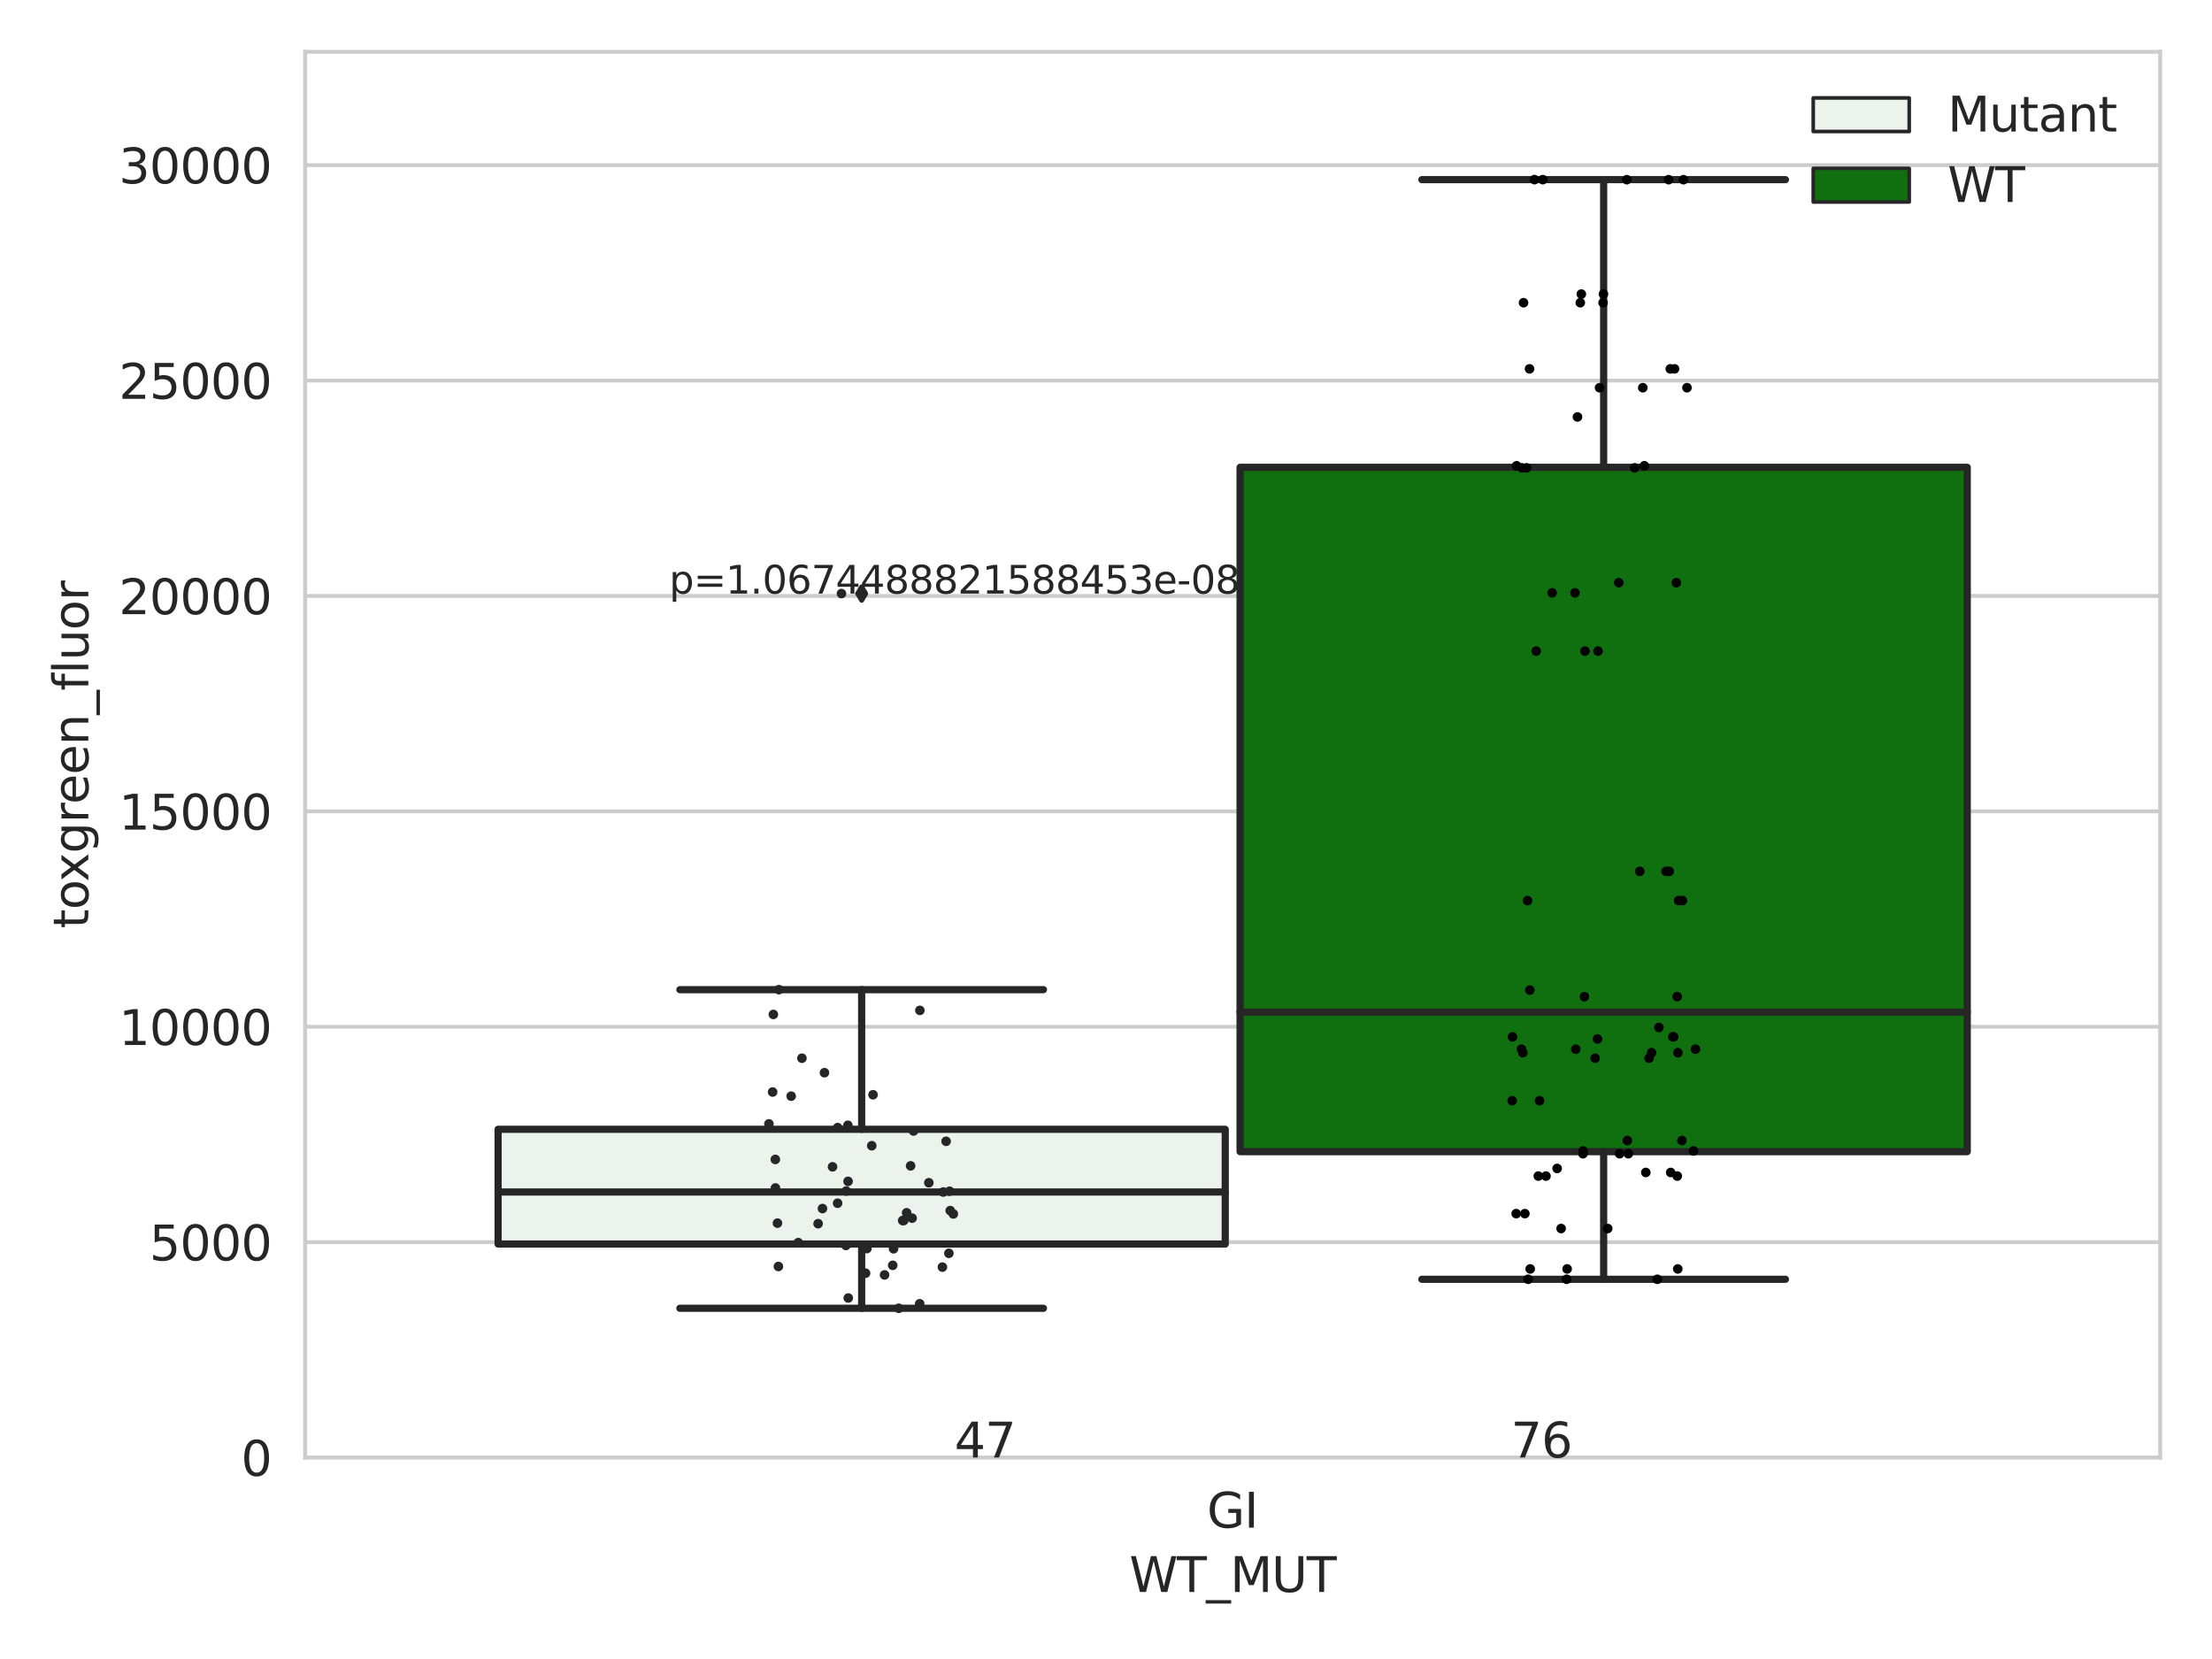 <?xml version="1.0" encoding="utf-8" standalone="no"?>
<!DOCTYPE svg PUBLIC "-//W3C//DTD SVG 1.1//EN"
  "http://www.w3.org/Graphics/SVG/1.1/DTD/svg11.dtd">
<svg xmlns:xlink="http://www.w3.org/1999/xlink" width="460.8pt" height="345.6pt" viewBox="0 0 460.8 345.6" xmlns="http://www.w3.org/2000/svg" version="1.1">
 <defs>
  <style type="text/css">*{stroke-linejoin: round; stroke-linecap: butt}</style>
 </defs>
 <g id="figure_1">
  <g id="patch_1">
   <path d="M 0 345.6 
L 460.8 345.6 
L 460.8 0 
L 0 0 
z
" style="fill: #ffffff"/>
  </g>
  <g id="axes_1">
   <g id="patch_2">
    <path d="M 63.571 303.64 
L 450 303.64 
L 450 10.8 
L 63.571 10.8 
z
" style="fill: #ffffff"/>
   </g>
   <g id="matplotlib.axis_1">
    <g id="xtick_1">
     <g id="text_1">
      <!-- GI -->
      <g style="fill: #262626" transform="translate(251.436 318.238)scale(0.1 -0.1)">
       <defs>
        <path id="DejaVuSans-47" d="M 3809 666 
L 3809 1919 
L 2778 1919 
L 2778 2438 
L 4434 2438 
L 4434 434 
Q 4069 175 3628 42 
Q 3188 -91 2688 -91 
Q 1594 -91 976 548 
Q 359 1188 359 2328 
Q 359 3472 976 4111 
Q 1594 4750 2688 4750 
Q 3144 4750 3555 4637 
Q 3966 4525 4313 4306 
L 4313 3634 
Q 3963 3931 3569 4081 
Q 3175 4231 2741 4231 
Q 1884 4231 1454 3753 
Q 1025 3275 1025 2328 
Q 1025 1384 1454 906 
Q 1884 428 2741 428 
Q 3075 428 3337 486 
Q 3600 544 3809 666 
z
" transform="scale(0.016)"/>
        <path id="DejaVuSans-49" d="M 628 4666 
L 1259 4666 
L 1259 0 
L 628 0 
L 628 4666 
z
" transform="scale(0.016)"/>
       </defs>
       <use xlink:href="#DejaVuSans-47"/>
       <use xlink:href="#DejaVuSans-49" x="77.49"/>
      </g>
     </g>
    </g>
    <g id="text_2">
     <!-- WT_MUT -->
     <g style="fill: #262626" transform="translate(235.261 331.638)scale(0.1 -0.1)">
      <defs>
       <path id="DejaVuSans-57" d="M 213 4666 
L 850 4666 
L 1831 722 
L 2809 4666 
L 3519 4666 
L 4500 722 
L 5478 4666 
L 6119 4666 
L 4947 0 
L 4153 0 
L 3169 4050 
L 2175 0 
L 1381 0 
L 213 4666 
z
" transform="scale(0.016)"/>
       <path id="DejaVuSans-54" d="M -19 4666 
L 3928 4666 
L 3928 4134 
L 2272 4134 
L 2272 0 
L 1638 0 
L 1638 4134 
L -19 4134 
L -19 4666 
z
" transform="scale(0.016)"/>
       <path id="DejaVuSans-5f" d="M 3263 -1063 
L 3263 -1509 
L -63 -1509 
L -63 -1063 
L 3263 -1063 
z
" transform="scale(0.016)"/>
       <path id="DejaVuSans-4d" d="M 628 4666 
L 1569 4666 
L 2759 1491 
L 3956 4666 
L 4897 4666 
L 4897 0 
L 4281 0 
L 4281 4097 
L 3078 897 
L 2444 897 
L 1241 4097 
L 1241 0 
L 628 0 
L 628 4666 
z
" transform="scale(0.016)"/>
       <path id="DejaVuSans-55" d="M 556 4666 
L 1191 4666 
L 1191 1831 
Q 1191 1081 1462 751 
Q 1734 422 2344 422 
Q 2950 422 3222 751 
Q 3494 1081 3494 1831 
L 3494 4666 
L 4128 4666 
L 4128 1753 
Q 4128 841 3676 375 
Q 3225 -91 2344 -91 
Q 1459 -91 1007 375 
Q 556 841 556 1753 
L 556 4666 
z
" transform="scale(0.016)"/>
      </defs>
      <use xlink:href="#DejaVuSans-57"/>
      <use xlink:href="#DejaVuSans-54" x="98.877"/>
      <use xlink:href="#DejaVuSans-5f" x="159.961"/>
      <use xlink:href="#DejaVuSans-4d" x="209.961"/>
      <use xlink:href="#DejaVuSans-55" x="296.24"/>
      <use xlink:href="#DejaVuSans-54" x="369.434"/>
     </g>
    </g>
   </g>
   <g id="matplotlib.axis_2">
    <g id="ytick_1">
     <g id="line2d_1">
      <path d="M 63.571 303.64 
L 450 303.64 
" clip-path="url(#p7b049052c2)" style="fill: none; stroke: #cccccc; stroke-width: 0.8; stroke-linecap: round"/>
     </g>
     <g id="text_3">
      <!-- 0 -->
      <g style="fill: #262626" transform="translate(50.209 307.439)scale(0.1 -0.1)">
       <defs>
        <path id="DejaVuSans-30" d="M 2034 4250 
Q 1547 4250 1301 3770 
Q 1056 3291 1056 2328 
Q 1056 1369 1301 889 
Q 1547 409 2034 409 
Q 2525 409 2770 889 
Q 3016 1369 3016 2328 
Q 3016 3291 2770 3770 
Q 2525 4250 2034 4250 
z
M 2034 4750 
Q 2819 4750 3233 4129 
Q 3647 3509 3647 2328 
Q 3647 1150 3233 529 
Q 2819 -91 2034 -91 
Q 1250 -91 836 529 
Q 422 1150 422 2328 
Q 422 3509 836 4129 
Q 1250 4750 2034 4750 
z
" transform="scale(0.016)"/>
       </defs>
       <use xlink:href="#DejaVuSans-30"/>
      </g>
     </g>
    </g>
    <g id="ytick_2">
     <g id="line2d_2">
      <path d="M 63.571 258.767 
L 450 258.767 
" clip-path="url(#p7b049052c2)" style="fill: none; stroke: #cccccc; stroke-width: 0.8; stroke-linecap: round"/>
     </g>
     <g id="text_4">
      <!-- 5000 -->
      <g style="fill: #262626" transform="translate(31.121 262.566)scale(0.1 -0.1)">
       <defs>
        <path id="DejaVuSans-35" d="M 691 4666 
L 3169 4666 
L 3169 4134 
L 1269 4134 
L 1269 2991 
Q 1406 3038 1543 3061 
Q 1681 3084 1819 3084 
Q 2600 3084 3056 2656 
Q 3513 2228 3513 1497 
Q 3513 744 3044 326 
Q 2575 -91 1722 -91 
Q 1428 -91 1123 -41 
Q 819 9 494 109 
L 494 744 
Q 775 591 1075 516 
Q 1375 441 1709 441 
Q 2250 441 2565 725 
Q 2881 1009 2881 1497 
Q 2881 1984 2565 2268 
Q 2250 2553 1709 2553 
Q 1456 2553 1204 2497 
Q 953 2441 691 2322 
L 691 4666 
z
" transform="scale(0.016)"/>
       </defs>
       <use xlink:href="#DejaVuSans-35"/>
       <use xlink:href="#DejaVuSans-30" x="63.623"/>
       <use xlink:href="#DejaVuSans-30" x="127.246"/>
       <use xlink:href="#DejaVuSans-30" x="190.869"/>
      </g>
     </g>
    </g>
    <g id="ytick_3">
     <g id="line2d_3">
      <path d="M 63.571 213.894 
L 450 213.894 
" clip-path="url(#p7b049052c2)" style="fill: none; stroke: #cccccc; stroke-width: 0.8; stroke-linecap: round"/>
     </g>
     <g id="text_5">
      <!-- 10000 -->
      <g style="fill: #262626" transform="translate(24.759 217.694)scale(0.1 -0.1)">
       <defs>
        <path id="DejaVuSans-31" d="M 794 531 
L 1825 531 
L 1825 4091 
L 703 3866 
L 703 4441 
L 1819 4666 
L 2450 4666 
L 2450 531 
L 3481 531 
L 3481 0 
L 794 0 
L 794 531 
z
" transform="scale(0.016)"/>
       </defs>
       <use xlink:href="#DejaVuSans-31"/>
       <use xlink:href="#DejaVuSans-30" x="63.623"/>
       <use xlink:href="#DejaVuSans-30" x="127.246"/>
       <use xlink:href="#DejaVuSans-30" x="190.869"/>
       <use xlink:href="#DejaVuSans-30" x="254.492"/>
      </g>
     </g>
    </g>
    <g id="ytick_4">
     <g id="line2d_4">
      <path d="M 63.571 169.021 
L 450 169.021 
" clip-path="url(#p7b049052c2)" style="fill: none; stroke: #cccccc; stroke-width: 0.8; stroke-linecap: round"/>
     </g>
     <g id="text_6">
      <!-- 15000 -->
      <g style="fill: #262626" transform="translate(24.759 172.821)scale(0.1 -0.1)">
       <use xlink:href="#DejaVuSans-31"/>
       <use xlink:href="#DejaVuSans-35" x="63.623"/>
       <use xlink:href="#DejaVuSans-30" x="127.246"/>
       <use xlink:href="#DejaVuSans-30" x="190.869"/>
       <use xlink:href="#DejaVuSans-30" x="254.492"/>
      </g>
     </g>
    </g>
    <g id="ytick_5">
     <g id="line2d_5">
      <path d="M 63.571 124.149 
L 450 124.149 
" clip-path="url(#p7b049052c2)" style="fill: none; stroke: #cccccc; stroke-width: 0.8; stroke-linecap: round"/>
     </g>
     <g id="text_7">
      <!-- 20000 -->
      <g style="fill: #262626" transform="translate(24.759 127.948)scale(0.1 -0.1)">
       <defs>
        <path id="DejaVuSans-32" d="M 1228 531 
L 3431 531 
L 3431 0 
L 469 0 
L 469 531 
Q 828 903 1448 1529 
Q 2069 2156 2228 2338 
Q 2531 2678 2651 2914 
Q 2772 3150 2772 3378 
Q 2772 3750 2511 3984 
Q 2250 4219 1831 4219 
Q 1534 4219 1204 4116 
Q 875 4013 500 3803 
L 500 4441 
Q 881 4594 1212 4672 
Q 1544 4750 1819 4750 
Q 2544 4750 2975 4387 
Q 3406 4025 3406 3419 
Q 3406 3131 3298 2873 
Q 3191 2616 2906 2266 
Q 2828 2175 2409 1742 
Q 1991 1309 1228 531 
z
" transform="scale(0.016)"/>
       </defs>
       <use xlink:href="#DejaVuSans-32"/>
       <use xlink:href="#DejaVuSans-30" x="63.623"/>
       <use xlink:href="#DejaVuSans-30" x="127.246"/>
       <use xlink:href="#DejaVuSans-30" x="190.869"/>
       <use xlink:href="#DejaVuSans-30" x="254.492"/>
      </g>
     </g>
    </g>
    <g id="ytick_6">
     <g id="line2d_6">
      <path d="M 63.571 79.276 
L 450 79.276 
" clip-path="url(#p7b049052c2)" style="fill: none; stroke: #cccccc; stroke-width: 0.8; stroke-linecap: round"/>
     </g>
     <g id="text_8">
      <!-- 25000 -->
      <g style="fill: #262626" transform="translate(24.759 83.075)scale(0.1 -0.1)">
       <use xlink:href="#DejaVuSans-32"/>
       <use xlink:href="#DejaVuSans-35" x="63.623"/>
       <use xlink:href="#DejaVuSans-30" x="127.246"/>
       <use xlink:href="#DejaVuSans-30" x="190.869"/>
       <use xlink:href="#DejaVuSans-30" x="254.492"/>
      </g>
     </g>
    </g>
    <g id="ytick_7">
     <g id="line2d_7">
      <path d="M 63.571 34.403 
L 450 34.403 
" clip-path="url(#p7b049052c2)" style="fill: none; stroke: #cccccc; stroke-width: 0.8; stroke-linecap: round"/>
     </g>
     <g id="text_9">
      <!-- 30000 -->
      <g style="fill: #262626" transform="translate(24.759 38.202)scale(0.1 -0.1)">
       <defs>
        <path id="DejaVuSans-33" d="M 2597 2516 
Q 3050 2419 3304 2112 
Q 3559 1806 3559 1356 
Q 3559 666 3084 287 
Q 2609 -91 1734 -91 
Q 1441 -91 1130 -33 
Q 819 25 488 141 
L 488 750 
Q 750 597 1062 519 
Q 1375 441 1716 441 
Q 2309 441 2620 675 
Q 2931 909 2931 1356 
Q 2931 1769 2642 2001 
Q 2353 2234 1838 2234 
L 1294 2234 
L 1294 2753 
L 1863 2753 
Q 2328 2753 2575 2939 
Q 2822 3125 2822 3475 
Q 2822 3834 2567 4026 
Q 2313 4219 1838 4219 
Q 1578 4219 1281 4162 
Q 984 4106 628 3988 
L 628 4550 
Q 988 4650 1302 4700 
Q 1616 4750 1894 4750 
Q 2613 4750 3031 4423 
Q 3450 4097 3450 3541 
Q 3450 3153 3228 2886 
Q 3006 2619 2597 2516 
z
" transform="scale(0.016)"/>
       </defs>
       <use xlink:href="#DejaVuSans-33"/>
       <use xlink:href="#DejaVuSans-30" x="63.623"/>
       <use xlink:href="#DejaVuSans-30" x="127.246"/>
       <use xlink:href="#DejaVuSans-30" x="190.869"/>
       <use xlink:href="#DejaVuSans-30" x="254.492"/>
      </g>
     </g>
    </g>
    <g id="text_10">
     <!-- toxgreen_fluor -->
     <g style="fill: #262626" transform="translate(18.401 193.415)rotate(-90)scale(0.1 -0.1)">
      <defs>
       <path id="DejaVuSans-74" d="M 1172 4494 
L 1172 3500 
L 2356 3500 
L 2356 3053 
L 1172 3053 
L 1172 1153 
Q 1172 725 1289 603 
Q 1406 481 1766 481 
L 2356 481 
L 2356 0 
L 1766 0 
Q 1100 0 847 248 
Q 594 497 594 1153 
L 594 3053 
L 172 3053 
L 172 3500 
L 594 3500 
L 594 4494 
L 1172 4494 
z
" transform="scale(0.016)"/>
       <path id="DejaVuSans-6f" d="M 1959 3097 
Q 1497 3097 1228 2736 
Q 959 2375 959 1747 
Q 959 1119 1226 758 
Q 1494 397 1959 397 
Q 2419 397 2687 759 
Q 2956 1122 2956 1747 
Q 2956 2369 2687 2733 
Q 2419 3097 1959 3097 
z
M 1959 3584 
Q 2709 3584 3137 3096 
Q 3566 2609 3566 1747 
Q 3566 888 3137 398 
Q 2709 -91 1959 -91 
Q 1206 -91 779 398 
Q 353 888 353 1747 
Q 353 2609 779 3096 
Q 1206 3584 1959 3584 
z
" transform="scale(0.016)"/>
       <path id="DejaVuSans-78" d="M 3513 3500 
L 2247 1797 
L 3578 0 
L 2900 0 
L 1881 1375 
L 863 0 
L 184 0 
L 1544 1831 
L 300 3500 
L 978 3500 
L 1906 2253 
L 2834 3500 
L 3513 3500 
z
" transform="scale(0.016)"/>
       <path id="DejaVuSans-67" d="M 2906 1791 
Q 2906 2416 2648 2759 
Q 2391 3103 1925 3103 
Q 1463 3103 1205 2759 
Q 947 2416 947 1791 
Q 947 1169 1205 825 
Q 1463 481 1925 481 
Q 2391 481 2648 825 
Q 2906 1169 2906 1791 
z
M 3481 434 
Q 3481 -459 3084 -895 
Q 2688 -1331 1869 -1331 
Q 1566 -1331 1297 -1286 
Q 1028 -1241 775 -1147 
L 775 -588 
Q 1028 -725 1275 -790 
Q 1522 -856 1778 -856 
Q 2344 -856 2625 -561 
Q 2906 -266 2906 331 
L 2906 616 
Q 2728 306 2450 153 
Q 2172 0 1784 0 
Q 1141 0 747 490 
Q 353 981 353 1791 
Q 353 2603 747 3093 
Q 1141 3584 1784 3584 
Q 2172 3584 2450 3431 
Q 2728 3278 2906 2969 
L 2906 3500 
L 3481 3500 
L 3481 434 
z
" transform="scale(0.016)"/>
       <path id="DejaVuSans-72" d="M 2631 2963 
Q 2534 3019 2420 3045 
Q 2306 3072 2169 3072 
Q 1681 3072 1420 2755 
Q 1159 2438 1159 1844 
L 1159 0 
L 581 0 
L 581 3500 
L 1159 3500 
L 1159 2956 
Q 1341 3275 1631 3429 
Q 1922 3584 2338 3584 
Q 2397 3584 2469 3576 
Q 2541 3569 2628 3553 
L 2631 2963 
z
" transform="scale(0.016)"/>
       <path id="DejaVuSans-65" d="M 3597 1894 
L 3597 1613 
L 953 1613 
Q 991 1019 1311 708 
Q 1631 397 2203 397 
Q 2534 397 2845 478 
Q 3156 559 3463 722 
L 3463 178 
Q 3153 47 2828 -22 
Q 2503 -91 2169 -91 
Q 1331 -91 842 396 
Q 353 884 353 1716 
Q 353 2575 817 3079 
Q 1281 3584 2069 3584 
Q 2775 3584 3186 3129 
Q 3597 2675 3597 1894 
z
M 3022 2063 
Q 3016 2534 2758 2815 
Q 2500 3097 2075 3097 
Q 1594 3097 1305 2825 
Q 1016 2553 972 2059 
L 3022 2063 
z
" transform="scale(0.016)"/>
       <path id="DejaVuSans-6e" d="M 3513 2113 
L 3513 0 
L 2938 0 
L 2938 2094 
Q 2938 2591 2744 2837 
Q 2550 3084 2163 3084 
Q 1697 3084 1428 2787 
Q 1159 2491 1159 1978 
L 1159 0 
L 581 0 
L 581 3500 
L 1159 3500 
L 1159 2956 
Q 1366 3272 1645 3428 
Q 1925 3584 2291 3584 
Q 2894 3584 3203 3211 
Q 3513 2838 3513 2113 
z
" transform="scale(0.016)"/>
       <path id="DejaVuSans-66" d="M 2375 4863 
L 2375 4384 
L 1825 4384 
Q 1516 4384 1395 4259 
Q 1275 4134 1275 3809 
L 1275 3500 
L 2222 3500 
L 2222 3053 
L 1275 3053 
L 1275 0 
L 697 0 
L 697 3053 
L 147 3053 
L 147 3500 
L 697 3500 
L 697 3744 
Q 697 4328 969 4595 
Q 1241 4863 1831 4863 
L 2375 4863 
z
" transform="scale(0.016)"/>
       <path id="DejaVuSans-6c" d="M 603 4863 
L 1178 4863 
L 1178 0 
L 603 0 
L 603 4863 
z
" transform="scale(0.016)"/>
       <path id="DejaVuSans-75" d="M 544 1381 
L 544 3500 
L 1119 3500 
L 1119 1403 
Q 1119 906 1312 657 
Q 1506 409 1894 409 
Q 2359 409 2629 706 
Q 2900 1003 2900 1516 
L 2900 3500 
L 3475 3500 
L 3475 0 
L 2900 0 
L 2900 538 
Q 2691 219 2414 64 
Q 2138 -91 1772 -91 
Q 1169 -91 856 284 
Q 544 659 544 1381 
z
M 1991 3584 
L 1991 3584 
z
" transform="scale(0.016)"/>
      </defs>
      <use xlink:href="#DejaVuSans-74"/>
      <use xlink:href="#DejaVuSans-6f" x="39.209"/>
      <use xlink:href="#DejaVuSans-78" x="97.266"/>
      <use xlink:href="#DejaVuSans-67" x="156.445"/>
      <use xlink:href="#DejaVuSans-72" x="219.922"/>
      <use xlink:href="#DejaVuSans-65" x="258.785"/>
      <use xlink:href="#DejaVuSans-65" x="320.309"/>
      <use xlink:href="#DejaVuSans-6e" x="381.832"/>
      <use xlink:href="#DejaVuSans-5f" x="445.211"/>
      <use xlink:href="#DejaVuSans-66" x="495.211"/>
      <use xlink:href="#DejaVuSans-6c" x="530.416"/>
      <use xlink:href="#DejaVuSans-75" x="558.199"/>
      <use xlink:href="#DejaVuSans-6f" x="621.578"/>
      <use xlink:href="#DejaVuSans-72" x="682.76"/>
     </g>
    </g>
   </g>
   <g id="patch_3">
    <path d="M 103.76 259.158 
L 255.24 259.158 
L 255.24 235.252 
L 103.76 235.252 
L 103.76 259.158 
z
" clip-path="url(#p7b049052c2)" style="fill: #ecf2ec; stroke: #262626; stroke-width: 1.5; stroke-linejoin: miter"/>
   </g>
   <g id="patch_4">
    <path d="M 258.331 239.906 
L 409.811 239.906 
L 409.811 97.352 
L 258.331 97.352 
L 258.331 239.906 
z
" clip-path="url(#p7b049052c2)" style="fill: #107010; stroke: #262626; stroke-width: 1.5; stroke-linejoin: miter"/>
   </g>
   <g id="patch_5">
    <path d="M 256.786 303.64 
L 256.786 303.64 
L 256.786 303.64 
L 256.786 303.64 
z
" clip-path="url(#p7b049052c2)" style="fill: #ecf2ec; stroke: #262626; stroke-width: 0.75; stroke-linejoin: miter"/>
   </g>
   <g id="patch_6">
    <path d="M 256.786 303.64 
L 256.786 303.64 
L 256.786 303.64 
L 256.786 303.64 
z
" clip-path="url(#p7b049052c2)" style="fill: #107010; stroke: #262626; stroke-width: 0.75; stroke-linejoin: miter"/>
   </g>
   <g id="PathCollection_1"/>
   <g id="PathCollection_2"/>
   <g id="line2d_8">
    <path d="M 179.5 259.158 
L 179.5 272.54 
" clip-path="url(#p7b049052c2)" style="fill: none; stroke: #262626; stroke-width: 1.5; stroke-linecap: round"/>
   </g>
   <g id="line2d_9">
    <path d="M 179.5 235.252 
L 179.5 206.163 
" clip-path="url(#p7b049052c2)" style="fill: none; stroke: #262626; stroke-width: 1.5; stroke-linecap: round"/>
   </g>
   <g id="line2d_10">
    <path d="M 141.63 272.54 
L 217.37 272.54 
" clip-path="url(#p7b049052c2)" style="fill: none; stroke: #262626; stroke-width: 1.5; stroke-linecap: round"/>
   </g>
   <g id="line2d_11">
    <path d="M 141.63 206.163 
L 217.37 206.163 
" clip-path="url(#p7b049052c2)" style="fill: none; stroke: #262626; stroke-width: 1.5; stroke-linecap: round"/>
   </g>
   <g id="line2d_12">
    <defs>
     <path id="mf000a2da09" d="M -0 1.414 
L 0.849 0 
L 0 -1.414 
L -0.849 -0 
z
" style="stroke: #262626; stroke-linejoin: miter"/>
    </defs>
    <g clip-path="url(#p7b049052c2)">
     <use xlink:href="#mf000a2da09" x="179.5" y="123.654" style="fill: #262626; stroke: #262626; stroke-linejoin: miter"/>
    </g>
   </g>
   <g id="line2d_13">
    <path d="M 334.071 239.906 
L 334.071 266.499 
" clip-path="url(#p7b049052c2)" style="fill: none; stroke: #262626; stroke-width: 1.5; stroke-linecap: round"/>
   </g>
   <g id="line2d_14">
    <path d="M 334.071 97.352 
L 334.071 37.422 
" clip-path="url(#p7b049052c2)" style="fill: none; stroke: #262626; stroke-width: 1.5; stroke-linecap: round"/>
   </g>
   <g id="line2d_15">
    <path d="M 296.201 266.499 
L 371.941 266.499 
" clip-path="url(#p7b049052c2)" style="fill: none; stroke: #262626; stroke-width: 1.5; stroke-linecap: round"/>
   </g>
   <g id="line2d_16">
    <path d="M 296.201 37.422 
L 371.941 37.422 
" clip-path="url(#p7b049052c2)" style="fill: none; stroke: #262626; stroke-width: 1.5; stroke-linecap: round"/>
   </g>
   <g id="line2d_17"/>
   <g id="line2d_18">
    <path d="M 103.76 248.32 
L 255.24 248.32 
" clip-path="url(#p7b049052c2)" style="fill: none; stroke: #262626; stroke-width: 1.5; stroke-linecap: round"/>
   </g>
   <g id="line2d_19">
    <path d="M 258.331 210.833 
L 409.811 210.833 
" clip-path="url(#p7b049052c2)" style="fill: none; stroke: #262626; stroke-width: 1.5; stroke-linecap: round"/>
   </g>
   <g id="patch_7">
    <path d="M 63.571 303.64 
L 63.571 10.8 
" style="fill: none; stroke: #cccccc; stroke-width: 0.8; stroke-linejoin: miter; stroke-linecap: square"/>
   </g>
   <g id="patch_8">
    <path d="M 450 303.64 
L 450 10.8 
" style="fill: none; stroke: #cccccc; stroke-width: 0.8; stroke-linejoin: miter; stroke-linecap: square"/>
   </g>
   <g id="patch_9">
    <path d="M 63.571 303.64 
L 450 303.64 
" style="fill: none; stroke: #cccccc; stroke-width: 0.8; stroke-linejoin: miter; stroke-linecap: square"/>
   </g>
   <g id="patch_10">
    <path d="M 63.571 10.8 
L 450 10.8 
" style="fill: none; stroke: #cccccc; stroke-width: 0.8; stroke-linejoin: miter; stroke-linecap: square"/>
   </g>
   <g id="PathCollection_3">
    <defs>
     <path id="C0_0_c917d0eaaf" d="M 0 1 
C 0.265 1 0.52 0.895 0.707 0.707 
C 0.895 0.52 1 0.265 1 -0 
C 1 -0.265 0.895 -0.52 0.707 -0.707 
C 0.52 -0.895 0.265 -1 0 -1 
C -0.265 -1 -0.52 -0.895 -0.707 -0.707 
C -0.895 -0.52 -1 -0.265 -1 0 
C -1 0.265 -0.895 0.52 -0.707 0.707 
C -0.52 0.895 -0.265 1 0 1 
z
"/>
    </defs>
    <g clip-path="url(#p7b049052c2)">
     <use xlink:href="#C0_0_c917d0eaaf" x="196.499" y="248.32" style="fill: #262626"/>
    </g>
    <g clip-path="url(#p7b049052c2)">
     <use xlink:href="#C0_0_c917d0eaaf" x="193.496" y="246.385" style="fill: #262626"/>
    </g>
    <g clip-path="url(#p7b049052c2)">
     <use xlink:href="#C0_0_c917d0eaaf" x="197.812" y="248.155" style="fill: #262626"/>
    </g>
    <g clip-path="url(#p7b049052c2)">
     <use xlink:href="#C0_0_c917d0eaaf" x="176.226" y="259.452" style="fill: #262626"/>
    </g>
    <g clip-path="url(#p7b049052c2)">
     <use xlink:href="#C0_0_c917d0eaaf" x="173.433" y="243.07" style="fill: #262626"/>
    </g>
    <g clip-path="url(#p7b049052c2)">
     <use xlink:href="#C0_0_c917d0eaaf" x="185.968" y="263.588" style="fill: #262626"/>
    </g>
    <g clip-path="url(#p7b049052c2)">
     <use xlink:href="#C0_0_c917d0eaaf" x="176.668" y="246.098" style="fill: #262626"/>
    </g>
    <g clip-path="url(#p7b049052c2)">
     <use xlink:href="#C0_0_c917d0eaaf" x="164.817" y="228.352" style="fill: #262626"/>
    </g>
    <g clip-path="url(#p7b049052c2)">
     <use xlink:href="#C0_0_c917d0eaaf" x="161.539" y="247.477" style="fill: #262626"/>
    </g>
    <g clip-path="url(#p7b049052c2)">
     <use xlink:href="#C0_0_c917d0eaaf" x="161.517" y="241.532" style="fill: #262626"/>
    </g>
    <g clip-path="url(#p7b049052c2)">
     <use xlink:href="#C0_0_c917d0eaaf" x="188.045" y="254.255" style="fill: #262626"/>
    </g>
    <g clip-path="url(#p7b049052c2)">
     <use xlink:href="#C0_0_c917d0eaaf" x="184.269" y="265.585" style="fill: #262626"/>
    </g>
    <g clip-path="url(#p7b049052c2)">
     <use xlink:href="#C0_0_c917d0eaaf" x="188.27" y="254.257" style="fill: #262626"/>
    </g>
    <g clip-path="url(#p7b049052c2)">
     <use xlink:href="#C0_0_c917d0eaaf" x="162.261" y="206.163" style="fill: #262626"/>
    </g>
    <g clip-path="url(#p7b049052c2)">
     <use xlink:href="#C0_0_c917d0eaaf" x="174.49" y="250.652" style="fill: #262626"/>
    </g>
    <g clip-path="url(#p7b049052c2)">
     <use xlink:href="#C0_0_c917d0eaaf" x="197.67" y="261.087" style="fill: #262626"/>
    </g>
    <g clip-path="url(#p7b049052c2)">
     <use xlink:href="#C0_0_c917d0eaaf" x="171.748" y="223.462" style="fill: #262626"/>
    </g>
    <g clip-path="url(#p7b049052c2)">
     <use xlink:href="#C0_0_c917d0eaaf" x="197.952" y="252.189" style="fill: #262626"/>
    </g>
    <g clip-path="url(#p7b049052c2)">
     <use xlink:href="#C0_0_c917d0eaaf" x="171.336" y="251.763" style="fill: #262626"/>
    </g>
    <g clip-path="url(#p7b049052c2)">
     <use xlink:href="#C0_0_c917d0eaaf" x="180.315" y="265.233" style="fill: #262626"/>
    </g>
    <g clip-path="url(#p7b049052c2)">
     <use xlink:href="#C0_0_c917d0eaaf" x="161.104" y="211.324" style="fill: #262626"/>
    </g>
    <g clip-path="url(#p7b049052c2)">
     <use xlink:href="#C0_0_c917d0eaaf" x="170.429" y="254.915" style="fill: #262626"/>
    </g>
    <g clip-path="url(#p7b049052c2)">
     <use xlink:href="#C0_0_c917d0eaaf" x="176.284" y="248.115" style="fill: #262626"/>
    </g>
    <g clip-path="url(#p7b049052c2)">
     <use xlink:href="#C0_0_c917d0eaaf" x="175.296" y="123.654" style="fill: #262626"/>
    </g>
    <g clip-path="url(#p7b049052c2)">
     <use xlink:href="#C0_0_c917d0eaaf" x="196.32" y="263.963" style="fill: #262626"/>
    </g>
    <g clip-path="url(#p7b049052c2)">
     <use xlink:href="#C0_0_c917d0eaaf" x="160.95" y="227.485" style="fill: #262626"/>
    </g>
    <g clip-path="url(#p7b049052c2)">
     <use xlink:href="#C0_0_c917d0eaaf" x="162.156" y="263.831" style="fill: #262626"/>
    </g>
    <g clip-path="url(#p7b049052c2)">
     <use xlink:href="#C0_0_c917d0eaaf" x="190.012" y="253.763" style="fill: #262626"/>
    </g>
    <g clip-path="url(#p7b049052c2)">
     <use xlink:href="#C0_0_c917d0eaaf" x="198.594" y="252.885" style="fill: #262626"/>
    </g>
    <g clip-path="url(#p7b049052c2)">
     <use xlink:href="#C0_0_c917d0eaaf" x="190.305" y="235.605" style="fill: #262626"/>
    </g>
    <g clip-path="url(#p7b049052c2)">
     <use xlink:href="#C0_0_c917d0eaaf" x="160.182" y="234.122" style="fill: #262626"/>
    </g>
    <g clip-path="url(#p7b049052c2)">
     <use xlink:href="#C0_0_c917d0eaaf" x="186.147" y="260.143" style="fill: #262626"/>
    </g>
    <g clip-path="url(#p7b049052c2)">
     <use xlink:href="#C0_0_c917d0eaaf" x="181.603" y="238.673" style="fill: #262626"/>
    </g>
    <g clip-path="url(#p7b049052c2)">
     <use xlink:href="#C0_0_c917d0eaaf" x="180.591" y="260.102" style="fill: #262626"/>
    </g>
    <g clip-path="url(#p7b049052c2)">
     <use xlink:href="#C0_0_c917d0eaaf" x="189.697" y="242.869" style="fill: #262626"/>
    </g>
    <g clip-path="url(#p7b049052c2)">
     <use xlink:href="#C0_0_c917d0eaaf" x="197.089" y="237.753" style="fill: #262626"/>
    </g>
    <g clip-path="url(#p7b049052c2)">
     <use xlink:href="#C0_0_c917d0eaaf" x="174.502" y="234.9" style="fill: #262626"/>
    </g>
    <g clip-path="url(#p7b049052c2)">
     <use xlink:href="#C0_0_c917d0eaaf" x="176.71" y="270.396" style="fill: #262626"/>
    </g>
    <g clip-path="url(#p7b049052c2)">
     <use xlink:href="#C0_0_c917d0eaaf" x="191.588" y="271.599" style="fill: #262626"/>
    </g>
    <g clip-path="url(#p7b049052c2)">
     <use xlink:href="#C0_0_c917d0eaaf" x="167.056" y="220.445" style="fill: #262626"/>
    </g>
    <g clip-path="url(#p7b049052c2)">
     <use xlink:href="#C0_0_c917d0eaaf" x="187.224" y="272.54" style="fill: #262626"/>
    </g>
    <g clip-path="url(#p7b049052c2)">
     <use xlink:href="#C0_0_c917d0eaaf" x="166.292" y="258.863" style="fill: #262626"/>
    </g>
    <g clip-path="url(#p7b049052c2)">
     <use xlink:href="#C0_0_c917d0eaaf" x="188.869" y="252.648" style="fill: #262626"/>
    </g>
    <g clip-path="url(#p7b049052c2)">
     <use xlink:href="#C0_0_c917d0eaaf" x="161.959" y="254.801" style="fill: #262626"/>
    </g>
    <g clip-path="url(#p7b049052c2)">
     <use xlink:href="#C0_0_c917d0eaaf" x="181.869" y="228.056" style="fill: #262626"/>
    </g>
    <g clip-path="url(#p7b049052c2)">
     <use xlink:href="#C0_0_c917d0eaaf" x="191.629" y="210.481" style="fill: #262626"/>
    </g>
    <g clip-path="url(#p7b049052c2)">
     <use xlink:href="#C0_0_c917d0eaaf" x="176.626" y="234.418" style="fill: #262626"/>
    </g>
   </g>
   <g id="PathCollection_4">
    <defs>
     <path id="C1_0_dba3b90e44" d="M 0 1 
C 0.265 1 0.52 0.895 0.707 0.707 
C 0.895 0.52 1 0.265 1 -0 
C 1 -0.265 0.895 -0.52 0.707 -0.707 
C 0.52 -0.895 0.265 -1 0 -1 
C -0.265 -1 -0.52 -0.895 -0.707 -0.707 
C -0.895 -0.52 -1 -0.265 -1 0 
C -1 0.265 -0.895 0.52 -0.707 0.707 
C -0.52 0.895 -0.265 1 0 1 
z
"/>
    </defs>
    <g clip-path="url(#p7b049052c2)">
     <use xlink:href="#C1_0_dba3b90e44" x="316.943" y="218.56"/>
    </g>
    <g clip-path="url(#p7b049052c2)">
     <use xlink:href="#C1_0_dba3b90e44" x="337.217" y="121.38"/>
    </g>
    <g clip-path="url(#p7b049052c2)">
     <use xlink:href="#C1_0_dba3b90e44" x="320.697" y="229.291"/>
    </g>
    <g clip-path="url(#p7b049052c2)">
     <use xlink:href="#C1_0_dba3b90e44" x="328.618" y="86.857"/>
    </g>
    <g clip-path="url(#p7b049052c2)">
     <use xlink:href="#C1_0_dba3b90e44" x="342.222" y="80.769"/>
    </g>
    <g clip-path="url(#p7b049052c2)">
     <use xlink:href="#C1_0_dba3b90e44" x="347.729" y="181.52"/>
    </g>
    <g clip-path="url(#p7b049052c2)">
     <use xlink:href="#C1_0_dba3b90e44" x="325.209" y="255.924"/>
    </g>
    <g clip-path="url(#p7b049052c2)">
     <use xlink:href="#C1_0_dba3b90e44" x="318.013" y="97.46"/>
    </g>
    <g clip-path="url(#p7b049052c2)">
     <use xlink:href="#C1_0_dba3b90e44" x="349.51" y="264.343"/>
    </g>
    <g clip-path="url(#p7b049052c2)">
     <use xlink:href="#C1_0_dba3b90e44" x="328.263" y="218.56"/>
    </g>
    <g clip-path="url(#p7b049052c2)">
     <use xlink:href="#C1_0_dba3b90e44" x="318.336" y="266.499"/>
    </g>
    <g clip-path="url(#p7b049052c2)">
     <use xlink:href="#C1_0_dba3b90e44" x="317.658" y="252.822"/>
    </g>
    <g clip-path="url(#p7b049052c2)">
     <use xlink:href="#C1_0_dba3b90e44" x="333.951" y="63.063"/>
    </g>
    <g clip-path="url(#p7b049052c2)">
     <use xlink:href="#C1_0_dba3b90e44" x="318.63" y="76.841"/>
    </g>
    <g clip-path="url(#p7b049052c2)">
     <use xlink:href="#C1_0_dba3b90e44" x="351.427" y="80.769"/>
    </g>
    <g clip-path="url(#p7b049052c2)">
     <use xlink:href="#C1_0_dba3b90e44" x="329.421" y="61.267"/>
    </g>
    <g clip-path="url(#p7b049052c2)">
     <use xlink:href="#C1_0_dba3b90e44" x="348.483" y="215.992"/>
    </g>
    <g clip-path="url(#p7b049052c2)">
     <use xlink:href="#C1_0_dba3b90e44" x="349.387" y="207.623"/>
    </g>
    <g clip-path="url(#p7b049052c2)">
     <use xlink:href="#C1_0_dba3b90e44" x="349.69" y="187.612"/>
    </g>
    <g clip-path="url(#p7b049052c2)">
     <use xlink:href="#C1_0_dba3b90e44" x="315.005" y="229.291"/>
    </g>
    <g clip-path="url(#p7b049052c2)">
     <use xlink:href="#C1_0_dba3b90e44" x="326.463" y="264.343"/>
    </g>
    <g clip-path="url(#p7b049052c2)">
     <use xlink:href="#C1_0_dba3b90e44" x="352.788" y="239.76"/>
    </g>
    <g clip-path="url(#p7b049052c2)">
     <use xlink:href="#C1_0_dba3b90e44" x="334.917" y="255.924"/>
    </g>
    <g clip-path="url(#p7b049052c2)">
     <use xlink:href="#C1_0_dba3b90e44" x="347.956" y="76.841"/>
    </g>
    <g clip-path="url(#p7b049052c2)">
     <use xlink:href="#C1_0_dba3b90e44" x="320.011" y="135.634"/>
    </g>
    <g clip-path="url(#p7b049052c2)">
     <use xlink:href="#C1_0_dba3b90e44" x="319.654" y="37.422"/>
    </g>
    <g clip-path="url(#p7b049052c2)">
     <use xlink:href="#C1_0_dba3b90e44" x="349.524" y="219.291"/>
    </g>
    <g clip-path="url(#p7b049052c2)">
     <use xlink:href="#C1_0_dba3b90e44" x="324.382" y="243.407"/>
    </g>
    <g clip-path="url(#p7b049052c2)">
     <use xlink:href="#C1_0_dba3b90e44" x="349.207" y="121.38"/>
    </g>
    <g clip-path="url(#p7b049052c2)">
     <use xlink:href="#C1_0_dba3b90e44" x="340.53" y="97.46"/>
    </g>
    <g clip-path="url(#p7b049052c2)">
     <use xlink:href="#C1_0_dba3b90e44" x="318.686" y="206.251"/>
    </g>
    <g clip-path="url(#p7b049052c2)">
     <use xlink:href="#C1_0_dba3b90e44" x="334.031" y="61.267"/>
    </g>
    <g clip-path="url(#p7b049052c2)">
     <use xlink:href="#C1_0_dba3b90e44" x="347.609" y="37.432"/>
    </g>
    <g clip-path="url(#p7b049052c2)">
     <use xlink:href="#C1_0_dba3b90e44" x="321.399" y="37.422"/>
    </g>
    <g clip-path="url(#p7b049052c2)">
     <use xlink:href="#C1_0_dba3b90e44" x="338.903" y="37.432"/>
    </g>
    <g clip-path="url(#p7b049052c2)">
     <use xlink:href="#C1_0_dba3b90e44" x="317.239" y="219.291"/>
    </g>
    <g clip-path="url(#p7b049052c2)">
     <use xlink:href="#C1_0_dba3b90e44" x="318.768" y="264.343"/>
    </g>
    <g clip-path="url(#p7b049052c2)">
     <use xlink:href="#C1_0_dba3b90e44" x="333.22" y="80.769"/>
    </g>
    <g clip-path="url(#p7b049052c2)">
     <use xlink:href="#C1_0_dba3b90e44" x="326.351" y="266.499"/>
    </g>
    <g clip-path="url(#p7b049052c2)">
     <use xlink:href="#C1_0_dba3b90e44" x="317.065" y="97.46"/>
    </g>
    <g clip-path="url(#p7b049052c2)">
     <use xlink:href="#C1_0_dba3b90e44" x="317.382" y="63.063"/>
    </g>
    <g clip-path="url(#p7b049052c2)">
     <use xlink:href="#C1_0_dba3b90e44" x="315.933" y="97.029"/>
    </g>
    <g clip-path="url(#p7b049052c2)">
     <use xlink:href="#C1_0_dba3b90e44" x="345.247" y="266.499"/>
    </g>
    <g clip-path="url(#p7b049052c2)">
     <use xlink:href="#C1_0_dba3b90e44" x="341.593" y="181.52"/>
    </g>
    <g clip-path="url(#p7b049052c2)">
     <use xlink:href="#C1_0_dba3b90e44" x="332.887" y="135.634"/>
    </g>
    <g clip-path="url(#p7b049052c2)">
     <use xlink:href="#C1_0_dba3b90e44" x="348.648" y="215.992"/>
    </g>
    <g clip-path="url(#p7b049052c2)">
     <use xlink:href="#C1_0_dba3b90e44" x="342.851" y="244.248"/>
    </g>
    <g clip-path="url(#p7b049052c2)">
     <use xlink:href="#C1_0_dba3b90e44" x="350.375" y="237.598"/>
    </g>
    <g clip-path="url(#p7b049052c2)">
     <use xlink:href="#C1_0_dba3b90e44" x="348.835" y="76.841"/>
    </g>
    <g clip-path="url(#p7b049052c2)">
     <use xlink:href="#C1_0_dba3b90e44" x="332.779" y="216.445"/>
    </g>
    <g clip-path="url(#p7b049052c2)">
     <use xlink:href="#C1_0_dba3b90e44" x="330.062" y="207.623"/>
    </g>
    <g clip-path="url(#p7b049052c2)">
     <use xlink:href="#C1_0_dba3b90e44" x="318.208" y="187.612"/>
    </g>
    <g clip-path="url(#p7b049052c2)">
     <use xlink:href="#C1_0_dba3b90e44" x="329.793" y="239.76"/>
    </g>
    <g clip-path="url(#p7b049052c2)">
     <use xlink:href="#C1_0_dba3b90e44" x="329.76" y="240.344"/>
    </g>
    <g clip-path="url(#p7b049052c2)">
     <use xlink:href="#C1_0_dba3b90e44" x="332.297" y="220.438"/>
    </g>
    <g clip-path="url(#p7b049052c2)">
     <use xlink:href="#C1_0_dba3b90e44" x="320.462" y="244.997"/>
    </g>
    <g clip-path="url(#p7b049052c2)">
     <use xlink:href="#C1_0_dba3b90e44" x="323.332" y="123.506"/>
    </g>
    <g clip-path="url(#p7b049052c2)">
     <use xlink:href="#C1_0_dba3b90e44" x="330.186" y="135.634"/>
    </g>
    <g clip-path="url(#p7b049052c2)">
     <use xlink:href="#C1_0_dba3b90e44" x="350.473" y="187.612"/>
    </g>
    <g clip-path="url(#p7b049052c2)">
     <use xlink:href="#C1_0_dba3b90e44" x="315.078" y="215.992"/>
    </g>
    <g clip-path="url(#p7b049052c2)">
     <use xlink:href="#C1_0_dba3b90e44" x="315.85" y="252.822"/>
    </g>
    <g clip-path="url(#p7b049052c2)">
     <use xlink:href="#C1_0_dba3b90e44" x="353.19" y="218.56"/>
    </g>
    <g clip-path="url(#p7b049052c2)">
     <use xlink:href="#C1_0_dba3b90e44" x="342.554" y="97.029"/>
    </g>
    <g clip-path="url(#p7b049052c2)">
     <use xlink:href="#C1_0_dba3b90e44" x="345.577" y="214.044"/>
    </g>
    <g clip-path="url(#p7b049052c2)">
     <use xlink:href="#C1_0_dba3b90e44" x="344.053" y="219.291"/>
    </g>
    <g clip-path="url(#p7b049052c2)">
     <use xlink:href="#C1_0_dba3b90e44" x="337.397" y="240.344"/>
    </g>
    <g clip-path="url(#p7b049052c2)">
     <use xlink:href="#C1_0_dba3b90e44" x="350.703" y="37.432"/>
    </g>
    <g clip-path="url(#p7b049052c2)">
     <use xlink:href="#C1_0_dba3b90e44" x="322.053" y="244.997"/>
    </g>
    <g clip-path="url(#p7b049052c2)">
     <use xlink:href="#C1_0_dba3b90e44" x="349.406" y="244.997"/>
    </g>
    <g clip-path="url(#p7b049052c2)">
     <use xlink:href="#C1_0_dba3b90e44" x="348.035" y="244.248"/>
    </g>
    <g clip-path="url(#p7b049052c2)">
     <use xlink:href="#C1_0_dba3b90e44" x="328.101" y="123.506"/>
    </g>
    <g clip-path="url(#p7b049052c2)">
     <use xlink:href="#C1_0_dba3b90e44" x="343.539" y="220.438"/>
    </g>
    <g clip-path="url(#p7b049052c2)">
     <use xlink:href="#C1_0_dba3b90e44" x="339.01" y="237.598"/>
    </g>
    <g clip-path="url(#p7b049052c2)">
     <use xlink:href="#C1_0_dba3b90e44" x="347.063" y="181.52"/>
    </g>
    <g clip-path="url(#p7b049052c2)">
     <use xlink:href="#C1_0_dba3b90e44" x="339.22" y="240.344"/>
    </g>
    <g clip-path="url(#p7b049052c2)">
     <use xlink:href="#C1_0_dba3b90e44" x="329.205" y="63.063"/>
    </g>
   </g>
   <g id="text_11">
    <!-- 47 -->
    <g style="fill: #262626" transform="translate(198.821 303.625)scale(0.1 -0.1)">
     <defs>
      <path id="DejaVuSans-34" d="M 2419 4116 
L 825 1625 
L 2419 1625 
L 2419 4116 
z
M 2253 4666 
L 3047 4666 
L 3047 1625 
L 3713 1625 
L 3713 1100 
L 3047 1100 
L 3047 0 
L 2419 0 
L 2419 1100 
L 313 1100 
L 313 1709 
L 2253 4666 
z
" transform="scale(0.016)"/>
      <path id="DejaVuSans-37" d="M 525 4666 
L 3525 4666 
L 3525 4397 
L 1831 0 
L 1172 0 
L 2766 4134 
L 525 4134 
L 525 4666 
z
" transform="scale(0.016)"/>
     </defs>
     <use xlink:href="#DejaVuSans-34"/>
     <use xlink:href="#DejaVuSans-37" x="63.623"/>
    </g>
   </g>
   <g id="text_12">
    <!-- p=1.0674488821588453e-08 -->
    <g style="fill: #262626" transform="translate(139.399 123.653)scale(0.08 -0.08)">
     <defs>
      <path id="DejaVuSans-70" d="M 1159 525 
L 1159 -1331 
L 581 -1331 
L 581 3500 
L 1159 3500 
L 1159 2969 
Q 1341 3281 1617 3432 
Q 1894 3584 2278 3584 
Q 2916 3584 3314 3078 
Q 3713 2572 3713 1747 
Q 3713 922 3314 415 
Q 2916 -91 2278 -91 
Q 1894 -91 1617 61 
Q 1341 213 1159 525 
z
M 3116 1747 
Q 3116 2381 2855 2742 
Q 2594 3103 2138 3103 
Q 1681 3103 1420 2742 
Q 1159 2381 1159 1747 
Q 1159 1113 1420 752 
Q 1681 391 2138 391 
Q 2594 391 2855 752 
Q 3116 1113 3116 1747 
z
" transform="scale(0.016)"/>
      <path id="DejaVuSans-3d" d="M 678 2906 
L 4684 2906 
L 4684 2381 
L 678 2381 
L 678 2906 
z
M 678 1631 
L 4684 1631 
L 4684 1100 
L 678 1100 
L 678 1631 
z
" transform="scale(0.016)"/>
      <path id="DejaVuSans-2e" d="M 684 794 
L 1344 794 
L 1344 0 
L 684 0 
L 684 794 
z
" transform="scale(0.016)"/>
      <path id="DejaVuSans-36" d="M 2113 2584 
Q 1688 2584 1439 2293 
Q 1191 2003 1191 1497 
Q 1191 994 1439 701 
Q 1688 409 2113 409 
Q 2538 409 2786 701 
Q 3034 994 3034 1497 
Q 3034 2003 2786 2293 
Q 2538 2584 2113 2584 
z
M 3366 4563 
L 3366 3988 
Q 3128 4100 2886 4159 
Q 2644 4219 2406 4219 
Q 1781 4219 1451 3797 
Q 1122 3375 1075 2522 
Q 1259 2794 1537 2939 
Q 1816 3084 2150 3084 
Q 2853 3084 3261 2657 
Q 3669 2231 3669 1497 
Q 3669 778 3244 343 
Q 2819 -91 2113 -91 
Q 1303 -91 875 529 
Q 447 1150 447 2328 
Q 447 3434 972 4092 
Q 1497 4750 2381 4750 
Q 2619 4750 2861 4703 
Q 3103 4656 3366 4563 
z
" transform="scale(0.016)"/>
      <path id="DejaVuSans-38" d="M 2034 2216 
Q 1584 2216 1326 1975 
Q 1069 1734 1069 1313 
Q 1069 891 1326 650 
Q 1584 409 2034 409 
Q 2484 409 2743 651 
Q 3003 894 3003 1313 
Q 3003 1734 2745 1975 
Q 2488 2216 2034 2216 
z
M 1403 2484 
Q 997 2584 770 2862 
Q 544 3141 544 3541 
Q 544 4100 942 4425 
Q 1341 4750 2034 4750 
Q 2731 4750 3128 4425 
Q 3525 4100 3525 3541 
Q 3525 3141 3298 2862 
Q 3072 2584 2669 2484 
Q 3125 2378 3379 2068 
Q 3634 1759 3634 1313 
Q 3634 634 3220 271 
Q 2806 -91 2034 -91 
Q 1263 -91 848 271 
Q 434 634 434 1313 
Q 434 1759 690 2068 
Q 947 2378 1403 2484 
z
M 1172 3481 
Q 1172 3119 1398 2916 
Q 1625 2713 2034 2713 
Q 2441 2713 2670 2916 
Q 2900 3119 2900 3481 
Q 2900 3844 2670 4047 
Q 2441 4250 2034 4250 
Q 1625 4250 1398 4047 
Q 1172 3844 1172 3481 
z
" transform="scale(0.016)"/>
      <path id="DejaVuSans-2d" d="M 313 2009 
L 1997 2009 
L 1997 1497 
L 313 1497 
L 313 2009 
z
" transform="scale(0.016)"/>
     </defs>
     <use xlink:href="#DejaVuSans-70"/>
     <use xlink:href="#DejaVuSans-3d" x="63.477"/>
     <use xlink:href="#DejaVuSans-31" x="147.266"/>
     <use xlink:href="#DejaVuSans-2e" x="210.889"/>
     <use xlink:href="#DejaVuSans-30" x="242.676"/>
     <use xlink:href="#DejaVuSans-36" x="306.299"/>
     <use xlink:href="#DejaVuSans-37" x="369.922"/>
     <use xlink:href="#DejaVuSans-34" x="433.545"/>
     <use xlink:href="#DejaVuSans-34" x="497.168"/>
     <use xlink:href="#DejaVuSans-38" x="560.791"/>
     <use xlink:href="#DejaVuSans-38" x="624.414"/>
     <use xlink:href="#DejaVuSans-38" x="688.037"/>
     <use xlink:href="#DejaVuSans-32" x="751.66"/>
     <use xlink:href="#DejaVuSans-31" x="815.283"/>
     <use xlink:href="#DejaVuSans-35" x="878.906"/>
     <use xlink:href="#DejaVuSans-38" x="942.529"/>
     <use xlink:href="#DejaVuSans-38" x="1006.152"/>
     <use xlink:href="#DejaVuSans-34" x="1069.775"/>
     <use xlink:href="#DejaVuSans-35" x="1133.398"/>
     <use xlink:href="#DejaVuSans-33" x="1197.021"/>
     <use xlink:href="#DejaVuSans-65" x="1260.645"/>
     <use xlink:href="#DejaVuSans-2d" x="1322.168"/>
     <use xlink:href="#DejaVuSans-30" x="1358.252"/>
     <use xlink:href="#DejaVuSans-38" x="1421.875"/>
    </g>
   </g>
   <g id="text_13">
    <!-- 76 -->
    <g style="fill: #262626" transform="translate(314.75 303.625)scale(0.1 -0.1)">
     <use xlink:href="#DejaVuSans-37"/>
     <use xlink:href="#DejaVuSans-36" x="63.623"/>
    </g>
   </g>
   <g id="legend_1">
    <g id="patch_11">
     <path d="M 377.728 27.398 
L 397.728 27.398 
L 397.728 20.398 
L 377.728 20.398 
z
" style="fill: #ecf2ec; stroke: #262626; stroke-width: 0.75; stroke-linejoin: miter"/>
    </g>
    <g id="text_14">
     <!-- Mutant -->
     <g style="fill: #262626" transform="translate(405.728 27.398)scale(0.1 -0.1)">
      <defs>
       <path id="DejaVuSans-61" d="M 2194 1759 
Q 1497 1759 1228 1600 
Q 959 1441 959 1056 
Q 959 750 1161 570 
Q 1363 391 1709 391 
Q 2188 391 2477 730 
Q 2766 1069 2766 1631 
L 2766 1759 
L 2194 1759 
z
M 3341 1997 
L 3341 0 
L 2766 0 
L 2766 531 
Q 2569 213 2275 61 
Q 1981 -91 1556 -91 
Q 1019 -91 701 211 
Q 384 513 384 1019 
Q 384 1609 779 1909 
Q 1175 2209 1959 2209 
L 2766 2209 
L 2766 2266 
Q 2766 2663 2505 2880 
Q 2244 3097 1772 3097 
Q 1472 3097 1187 3025 
Q 903 2953 641 2809 
L 641 3341 
Q 956 3463 1253 3523 
Q 1550 3584 1831 3584 
Q 2591 3584 2966 3190 
Q 3341 2797 3341 1997 
z
" transform="scale(0.016)"/>
      </defs>
      <use xlink:href="#DejaVuSans-4d"/>
      <use xlink:href="#DejaVuSans-75" x="86.279"/>
      <use xlink:href="#DejaVuSans-74" x="149.658"/>
      <use xlink:href="#DejaVuSans-61" x="188.867"/>
      <use xlink:href="#DejaVuSans-6e" x="250.146"/>
      <use xlink:href="#DejaVuSans-74" x="313.525"/>
     </g>
    </g>
    <g id="patch_12">
     <path d="M 377.728 42.077 
L 397.728 42.077 
L 397.728 35.077 
L 377.728 35.077 
z
" style="fill: #107010; stroke: #262626; stroke-width: 0.75; stroke-linejoin: miter"/>
    </g>
    <g id="text_15">
     <!-- WT -->
     <g style="fill: #262626" transform="translate(405.728 42.077)scale(0.1 -0.1)">
      <use xlink:href="#DejaVuSans-57"/>
      <use xlink:href="#DejaVuSans-54" x="98.877"/>
     </g>
    </g>
   </g>
  </g>
 </g>
 <defs>
  <clipPath id="p7b049052c2">
   <rect x="63.571" y="10.8" width="386.429" height="292.84"/>
  </clipPath>
 </defs>
</svg>
